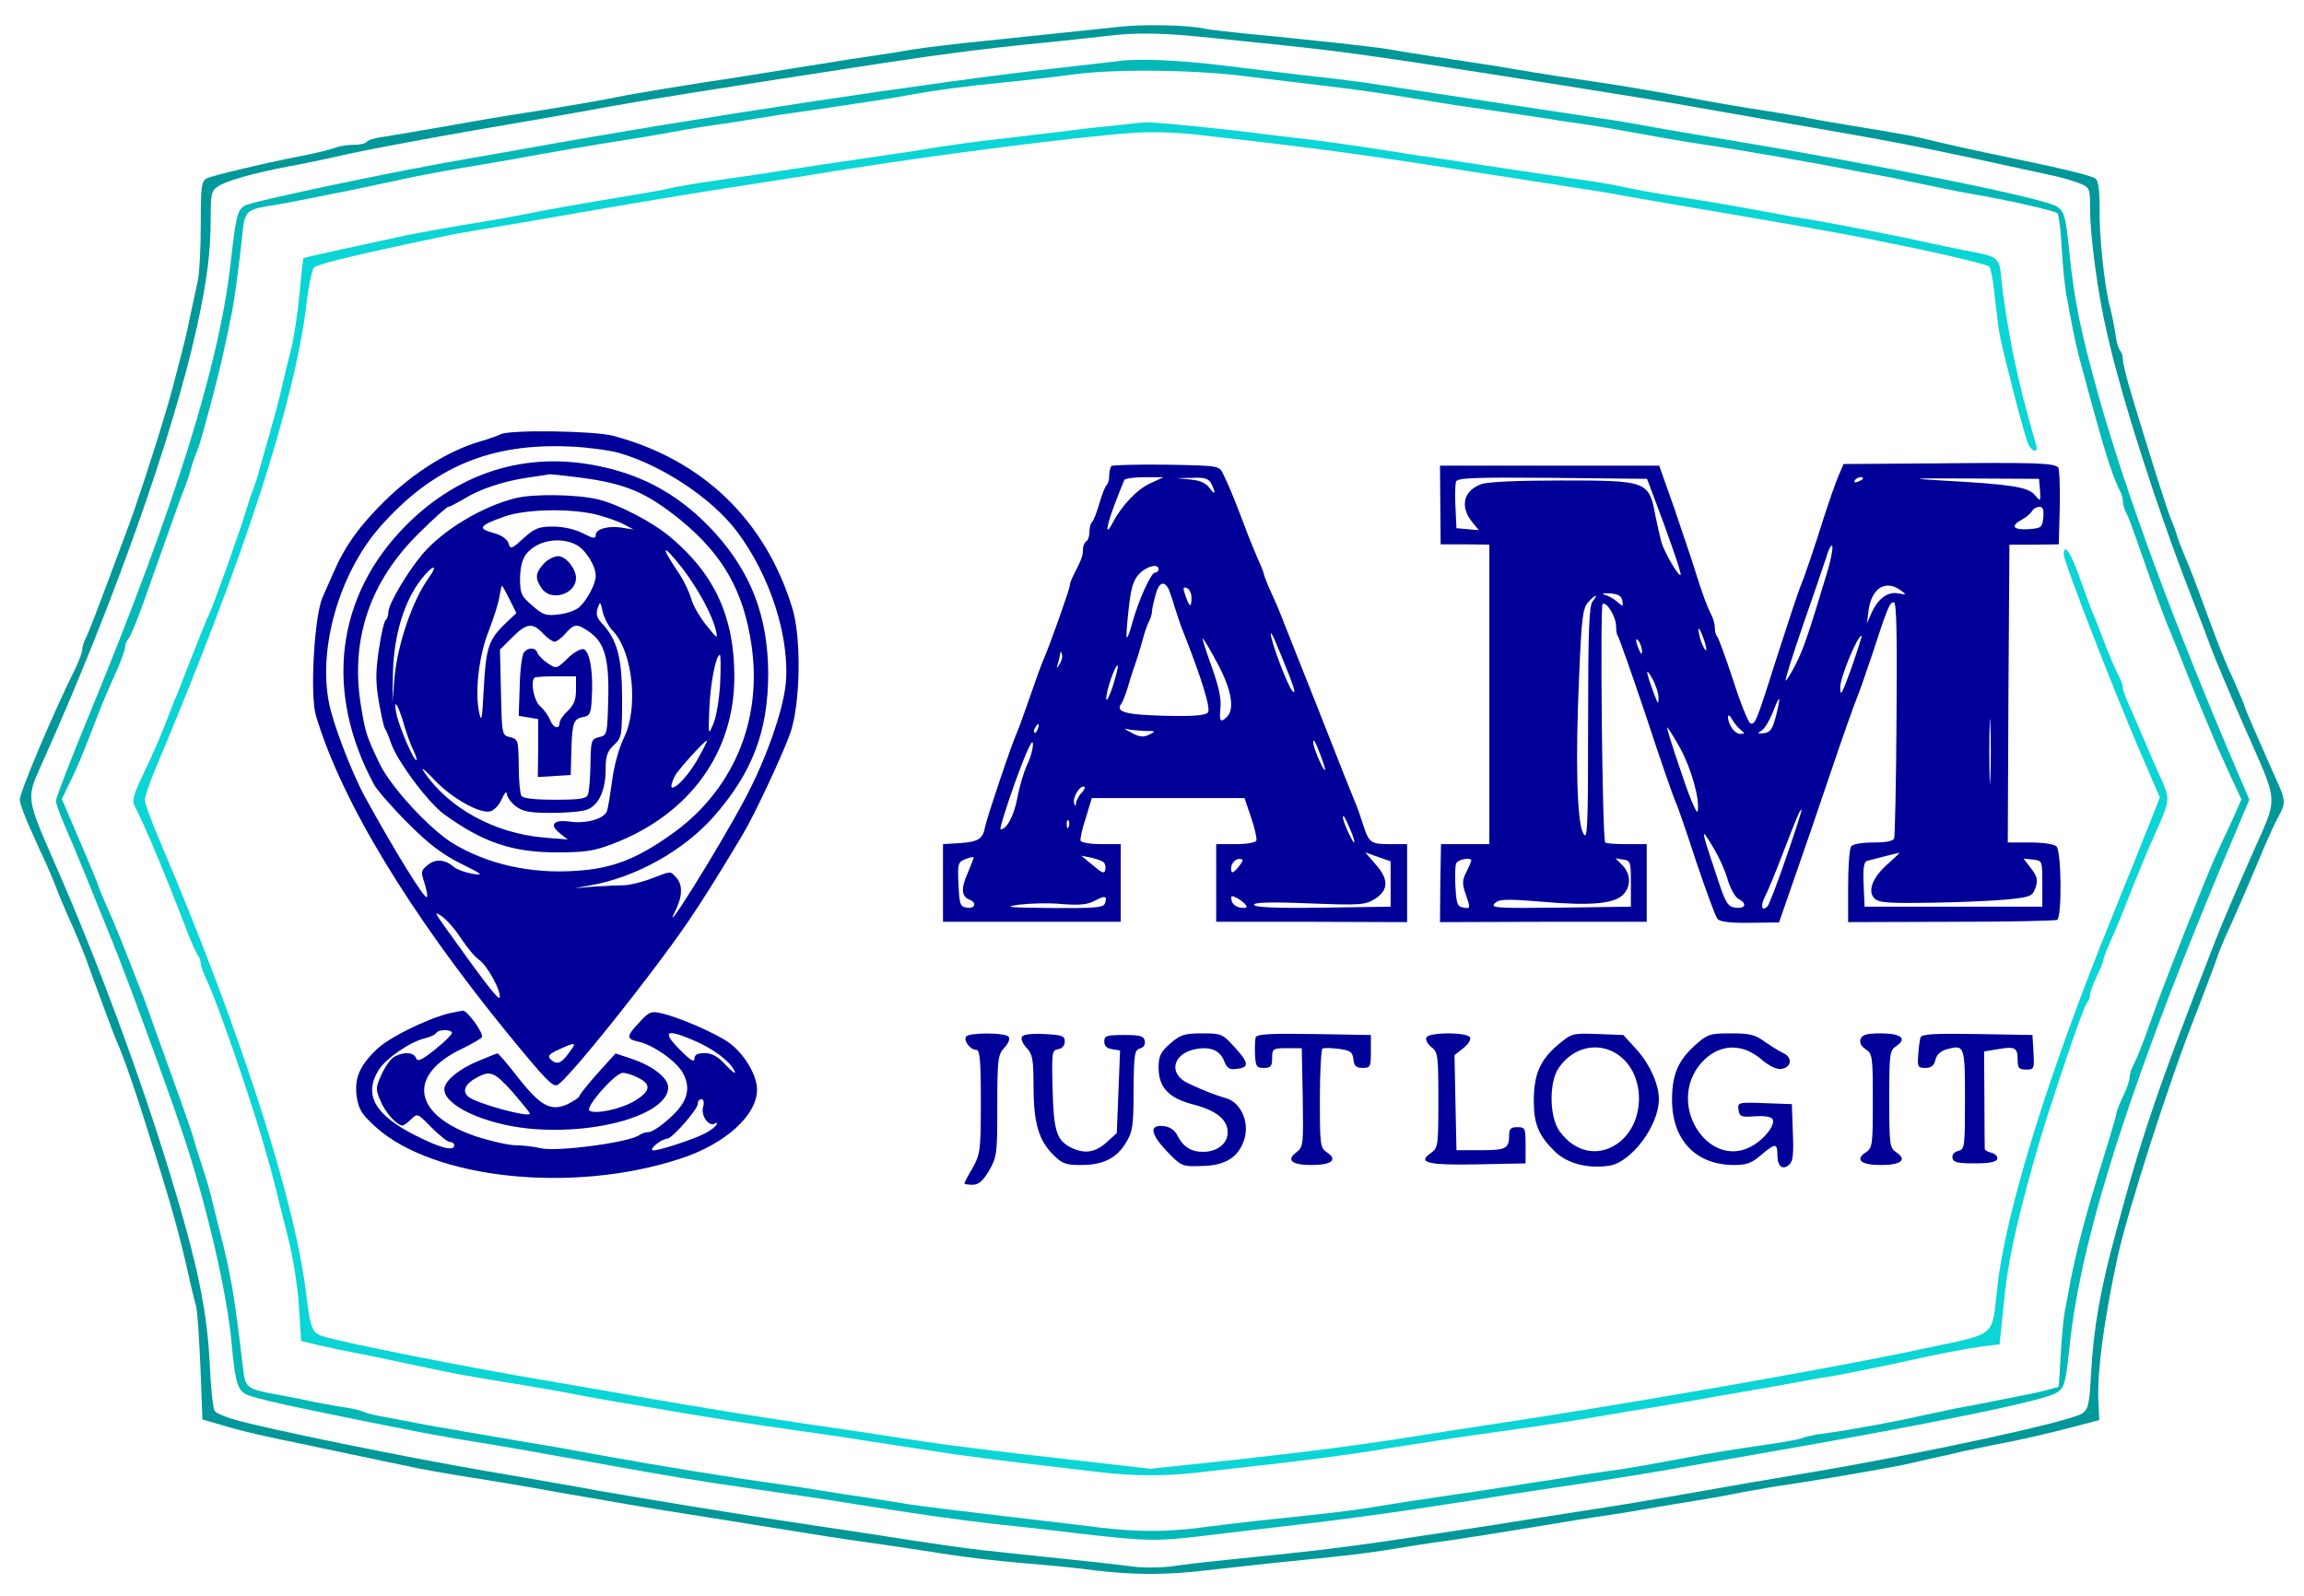 <svg xmlns="http://www.w3.org/2000/svg" version="1.0" width="700" height="485" preserveAspectRatio="xMidYMid meet" style=""><rect id="backgroundrect" width="100%" height="100%" x="0" y="0" fill="none" stroke="none"/>

<g class="currentLayer" style=""><title>Layer 1</title>
<path d="M340.5,8.1 c-10.2,1.1 -25,2.6 -42,4.4 c-8.2,0.8 -17.7,2 -21,2.5 c-3.3,0.6 -8.9,1.5 -12.5,2 c-3.6,0.5 -9.4,1.4 -13,2 c-3.6,0.6 -9.2,1.5 -12.5,2 c-3.3,0.5 -8.9,1.4 -12.5,2 c-3.6,0.6 -9.4,1.5 -13,2 c-11.3,1.8 -17.3,2.8 -23.5,3.9 c-7.4,1.5 -13.1,2.5 -26,4.6 c-13.5,2.1 -21,3.4 -27,4.5 c-9.1,1.6 -18,3.1 -21.8,3.7 c-2,0.3 -4,0.9 -4.3,1.4 c-0.3,0.5 -2,0.9 -3.9,0.9 c-1.9,0 -4.4,0.4 -5.7,0.9 c-1.3,0.5 -5,1.4 -8.3,2.1 c-12,2.3 -29,6.3 -30.7,7.2 c-1.6,0.8 -1.8,2.5 -1.8,13.9 c0,7.2 -0.4,14.9 -0.9,17.2 c-0.5,2.3 -1.5,6.9 -2.2,10.2 c-1.1,5.7 -2.1,9.5 -5.5,22.5 c-2,7.9 -10.1,33.2 -13.4,42 c-9.4,25.3 -12.2,32.7 -13.1,34.2 c-0.5,1 -0.9,2.4 -0.9,3.2 c0,0.8 -0.9,3.1 -1.9,5.3 c-6.7,13.4 -17.1,38 -17.1,40.3 c0,0.9 1.4,4.8 3.1,8.6 c1.7,3.8 3.9,8.7 5,11 c1,2.2 2.7,6.3 3.7,9 c1.1,2.7 3.1,7.4 4.5,10.4 c1.3,3 3,7.1 3.7,9 c0.7,1.9 1.6,4.4 2,5.5 c0.4,1.1 2,5.4 3.5,9.5 c1.5,4.1 3.3,8.9 4,10.5 c2.1,4.7 5.9,15.6 10.8,31.5 c6.3,20 8.5,28.1 11.6,42.2 c0.6,2.4 1.3,5.4 1.7,6.8 c0.4,1.4 0.9,9.7 1.3,18.4 l0.6,15.9 l6.5,1.9 c6,1.8 13.1,3.4 25.5,5.9 c2.8,0.6 6.8,1.5 9,1.9 c2.2,0.5 6.5,1.4 9.5,2 c3,0.7 7.5,1.6 10,2.1 c5.7,1.3 13.8,2.7 21.5,3.9 c3.3,0.5 15.5,2.5 27,4.6 c21.5,3.7 27.5,4.8 38,6.4 c3.3,0.5 8.9,1.4 12.5,2 c3.6,0.6 9.2,1.5 12.5,2 c3.3,0.5 8.9,1.4 12.5,2 c6.7,1.1 13.5,2.1 25.5,3.8 c3.9,0.6 11.5,1.7 17.1,2.6 c5.5,0.9 15.7,2 22.5,2.6 c6.8,0.5 16.7,1.5 21.9,2.2 c11.7,1.4 21.6,1.4 34,-0.1 c5.2,-0.6 13.8,-1.5 19,-2.1 c22.4,-2.2 28.8,-3 34.5,-3.9 c7.5,-1.2 12.1,-2 21,-3.2 c7.2,-1.1 14.1,-2.2 24.5,-3.9 c8.4,-1.4 16.3,-2.7 24.5,-3.9 c3.9,-0.6 9.3,-1.5 12,-2 c2.8,-0.5 8.2,-1.4 12,-2 c3.9,-0.6 10.6,-1.8 15,-2.7 c4.4,-0.8 11.2,-2 15,-2.5 c3.9,-0.6 9.5,-1.5 12.5,-2 c3,-0.5 8,-1.4 11,-1.9 c3,-0.5 7.6,-1.4 10.3,-1.9 c2.6,-0.6 6.7,-1.5 9.2,-2.1 c2.5,-0.5 6.4,-1.4 8.8,-2 c2.3,-0.5 6.7,-1.4 9.7,-2 c7.6,-1.4 16.2,-3.4 24.6,-5.6 l7.2,-1.9 l-0.3,-6.5 c-0.3,-8.6 1.8,-24.3 5.9,-43.2 c3.1,-14 15.7,-53.4 23.6,-73.3 c1.7,-4.4 4.3,-11.2 5.7,-15 c1.3,-3.9 3.3,-8.8 4.4,-11 c1.9,-4.1 7,-15.9 11,-25.5 c1.3,-3 3.1,-7 4.1,-8.8 c2.4,-4.3 2.3,-5 -1.1,-12.4 c-4.5,-10.1 -9.1,-20.6 -9.1,-21.1 c0,-0.3 -1.5,-3.8 -3.3,-7.9 c-1.9,-4 -3.9,-8.9 -4.6,-10.8 c-0.7,-1.9 -1.7,-4.4 -2.1,-5.5 c-0.4,-1.1 -2,-5.4 -3.5,-9.5 c-1.5,-4.1 -3.5,-9.3 -4.5,-11.5 c-0.9,-2.2 -2.1,-5.1 -2.5,-6.5 c-0.4,-1.4 -1.3,-3.9 -2,-5.5 c-1.2,-2.9 -6.6,-20 -11.9,-37.6 c-1.4,-4.7 -2.6,-9.4 -2.6,-10.5 c0,-1.1 -0.4,-2.4 -0.9,-2.9 c-0.5,-0.6 -1.1,-2.8 -1.4,-5 c-0.3,-2.2 -1,-5.8 -1.6,-8 c-1.7,-6.2 -3.4,-22.2 -3.2,-30.6 c0,-5.1 -0.4,-8 -1.2,-8.6 c-1.2,-0.9 -8.4,-2.7 -23.7,-5.9 c-12.2,-2.5 -21.6,-4.6 -29,-6.4 c-2.5,-0.6 -7.4,-1.5 -11,-2.1 c-3.6,-0.6 -8.7,-1.4 -11.5,-1.9 c-2.7,-0.4 -7.7,-1.3 -11,-1.9 c-3.3,-0.7 -10,-1.8 -15,-2.6 c-4.9,-0.7 -14.2,-2.3 -20.5,-3.5 c-13.6,-2.5 -21.1,-3.8 -30,-5.1 c-8.2,-1.2 -16.7,-2.5 -25,-3.9 c-6.3,-1.1 -11.1,-1.8 -25.5,-4 c-3.8,-0.6 -9.7,-1.5 -13,-2.1 c-5.6,-0.9 -22.5,-2.7 -44,-4.8 c-4.9,-0.5 -10.1,-1.1 -11.5,-1.4 c-4.8,-1.1 -18.5,-1.4 -25.5,-0.6 zm27.5,3.4 c33.4,3.4 37.9,3.9 61.5,7.4 c21.2,3.2 70.1,10.9 82.5,13.1 c6.3,1.1 19.2,3.4 28.5,5 c38.7,6.7 40.8,7.1 82.5,16.2 c3,0.6 7,1.8 8.8,2.5 c3.1,1.3 3.2,1.5 3.2,7.6 c0,8.2 2.3,25.8 5.1,37.7 c4.3,19.4 15.4,53.9 25.4,79.5 c2.6,6.6 5.5,14.2 6.5,17 c1,2.7 5.3,12.9 9.5,22.5 c11.2,25.6 10.9,20.9 2.3,40.6 c-4.1,9.3 -8.9,20.5 -10.6,24.9 c-17.1,43.8 -22.4,59.2 -30.1,88 c-5,18.3 -7,29.7 -7.8,43.8 c-0.5,9.6 -0.9,11 -2.7,12.2 c-4.2,2.6 -48.6,12.2 -83.1,18 c-11.5,1.9 -25.9,4.4 -32,5.5 c-16.3,2.9 -26.8,4.6 -38.5,6.4 c-5.8,0.9 -17.5,2.7 -26,4.1 c-8.5,1.3 -23.1,3.5 -32.5,4.9 c-16.2,2.3 -22.4,3 -48,5.6 c-6,0.6 -13.7,1.5 -17,2 c-3.3,0.4 -8.5,0.4 -11.5,0 c-5.1,-0.7 -10.7,-1.3 -37.5,-4.1 c-12,-1.2 -19.1,-2.2 -42.7,-5.9 c-3.5,-0.5 -13.9,-2.1 -23.3,-3.5 c-20.5,-3.1 -42.9,-6.8 -58.5,-9.5 c-6.3,-1.2 -22,-3.9 -34.8,-6.1 c-24,-4.1 -66.5,-12.8 -75.8,-15.5 c-2.9,-0.8 -5.7,-2 -6.2,-2.7 c-0.5,-0.7 -1.2,-7.3 -1.5,-14.7 c-0.8,-15.9 -3.8,-30.4 -12.1,-57.5 c-9.1,-29.8 -22,-64.7 -35.1,-94.5 c-8.4,-19.2 -8.5,-19.5 -4.2,-29 c21.5,-47.7 40.2,-100.2 47.6,-134 c2.9,-13.4 4.1,-22.2 4.1,-32.2 c0,-8 0.2,-8.9 2.3,-10.2 c2.8,-1.8 10.8,-4 21.2,-6 c4.5,-0.8 13,-2.6 19.1,-4 c6.1,-1.3 23.1,-4.5 38,-7.1 c14.8,-2.5 33,-5.7 40.4,-7.1 c11.7,-2.1 30.2,-5.1 85,-13.5 c15.9,-2.4 31.2,-4.4 47,-5.9 c6.9,-0.7 15.2,-1.6 18.5,-2 c9.7,-1.2 17.1,-1.1 32.5,0.5 z" id="svg_2" fill="#009899" fill-opacity="1" class=""/>
<path d="M339.5,18.6 c-1.1,0.1 -8.5,1 -16.5,1.9 c-37,4 -114.1,15.7 -162.5,24.5 c-2.7,0.5 -10.2,1.8 -16.5,2.9 c-23.2,3.9 -67.6,13.3 -69.7,14.6 c-2.2,1.5 -2.6,2.9 -4.3,18 c-3.5,30.6 -17,73.6 -42,134.5 c-6.1,14.7 -11,27.4 -11,28.3 c0,0.9 1.2,4.2 2.6,7.4 c1.4,3.2 4.3,10.1 6.4,15.3 c2.1,5.2 5.7,14 7.9,19.5 c4,9.7 16.3,43.1 21.5,58.5 c7.3,21.6 13.7,49.3 15,64.5 c1,10.9 1.7,13.5 4,15 c1.1,0.8 10,3 19.6,4.9 c9.6,2 21.8,4.5 27.2,5.5 c5.3,1.1 15.4,3 22.5,4.1 c11.7,1.9 20.5,3.5 42.8,7.5 c14.9,2.7 24.9,4.4 43,7 c9.9,1.4 23.4,3.4 30,4.5 c18.1,2.9 32.1,4.9 42,6 c5,0.5 16.9,1.8 26.5,3 c21,2.4 23.4,2.4 39.2,0.5 c6.7,-0.8 16.6,-2 21.8,-2.6 c14.7,-1.6 31.5,-3.9 42,-5.5 c5.2,-0.8 12.3,-1.9 15.8,-2.4 c3.4,-0.6 9,-1.4 12.5,-2 c3.4,-0.5 13.9,-2.1 23.2,-3.5 c9.4,-1.4 21.7,-3.4 27.5,-4.5 c5.8,-1 16.1,-2.8 23,-4 c54.7,-9.5 88.7,-16.5 92,-18.9 c2.3,-1.6 2.6,-2.9 3.8,-14.2 c3.5,-34 19.8,-84.1 51.3,-158.1 l3.3,-7.8 l-3.3,-7.7 c-19.5,-45.5 -34.1,-85.1 -42.5,-115 c-5.4,-19.4 -7.3,-28.3 -8.9,-43.7 c-1.1,-10.8 -1.4,-12.1 -3.7,-13.8 c-3.4,-2.5 -53.9,-12.7 -103,-20.8 c-6.3,-1 -15.3,-2.6 -20,-3.4 c-4.7,-0.9 -11.6,-2.1 -15.5,-2.6 c-5.9,-0.9 -49.8,-7.5 -72.5,-11 c-3.6,-0.5 -11,-1.4 -16.5,-2 c-5.5,-0.6 -17.1,-2 -25.8,-3.1 c-14.1,-1.7 -26.4,-2.2 -32.2,-1.3 zm40,4.7 c6.6,0.8 16.3,2 21.5,2.6 c10.9,1.3 19.7,2.5 29,4.1 c3.6,0.6 9.2,1.5 12.5,2 c13.9,2 21.4,3.1 27.3,4 c3.4,0.6 9,1.4 12.5,1.9 c5.9,0.9 13.1,2.2 24.2,4.2 c2.8,0.5 7.7,1.3 11,1.8 c11.5,1.7 33.8,5.6 44,7.6 c1.7,0.4 5.3,1 8,1.5 c2.8,0.5 7,1.3 9.5,1.9 c10.1,2.1 15.8,3.3 20.5,4.1 c10.2,1.7 25,5.1 25.6,5.8 c0.4,0.4 1,5.2 1.3,10.7 c0.3,5.5 1,12.4 1.6,15.2 c0.5,2.9 1.4,7.4 1.9,10 c0.5,2.7 1.4,6.4 1.9,8.3 c0.5,1.9 1.9,7.1 3.1,11.5 c4.6,16.9 6.9,24.2 9.2,28.7 c0.5,1 0.9,2.5 0.9,3.3 c0,0.8 0.4,2.3 1,3.3 c0.5,0.9 2.3,5.7 4,10.7 c4.3,12.4 8,22.4 9.6,26 c0.7,1.6 2.7,6.6 4.4,11 c1.7,4.4 4.3,10.7 5.7,14 c1.4,3.3 3.2,7.6 4,9.5 c0.9,1.9 2.8,6.3 4.4,9.7 l2.9,6.2 l-2.8,6.3 c-1.6,3.5 -3.9,8.3 -5,10.8 c-3.3,7.3 -16.1,39.8 -19.3,49 c-3,8.5 -4.4,12 -6,15.2 c-0.5,1 -0.9,2.5 -0.9,3.3 c0,0.9 -0.9,3.5 -2,5.7 c-1.1,2.3 -2,4.6 -2,5.1 c0,0.6 -2,7.3 -4.4,15.1 c-4.6,14.5 -7.6,26 -9.5,35.6 c-0.5,3 -1.3,7.1 -1.7,9 c-0.4,1.9 -1,8 -1.3,13.4 l-0.6,10 l-3,0.8 c-1.6,0.5 -5.5,1.4 -8.5,1.9 c-3,0.6 -7.5,1.5 -10,2 c-2.5,0.5 -6.7,1.3 -9.5,1.8 c-2.7,0.6 -7,1.5 -9.5,2 c-8.1,1.9 -23.3,4.7 -31,5.7 c-2.5,0.3 -5.4,0.9 -6.5,1.4 c-1.1,0.4 -6,1.3 -11,2 c-10.5,1.5 -17.1,2.6 -24,3.9 c-11.8,2.2 -18.4,3.4 -24,4.1 c-3.3,0.5 -9.1,1.3 -13,2 c-3.8,0.6 -9.7,1.5 -13,2 c-3.3,0.5 -7.6,1.2 -9.5,1.5 c-1.9,0.3 -6.5,1 -10.2,1.5 c-14.7,2.2 -20.1,3 -26,4 c-5.9,1 -11.8,1.7 -34.8,4.1 c-5.2,0.6 -13.1,1.5 -17.5,2.1 c-10.2,1.3 -18.6,1.3 -30,0 c-4.9,-0.6 -12.8,-1.6 -17.5,-2.1 c-26.4,-3.1 -36.1,-4.3 -41.5,-5.1 c-3.3,-0.6 -8.9,-1.4 -12.5,-2 c-3.6,-0.5 -9.4,-1.4 -13,-2 c-3.6,-0.6 -9.4,-1.5 -13,-2 c-15.4,-2.1 -36.1,-5.5 -55,-8.9 c-6.3,-1.2 -15.8,-2.9 -21,-3.7 c-5.2,-0.9 -11.7,-2 -14.5,-2.5 c-2.7,-0.4 -7.7,-1.3 -11,-1.9 c-3.3,-0.5 -8,-1.4 -10.5,-1.9 c-2.5,-0.5 -6.3,-1.2 -8.5,-1.6 c-2.2,-0.4 -4.9,-1 -6,-1.5 c-1.1,-0.5 -3.8,-1.1 -6,-1.4 c-2.2,-0.3 -6.2,-1.1 -9,-1.6 c-2.7,-0.6 -7.2,-1.5 -10,-2 c-10.9,-2 -10.9,-2 -11.7,-8.6 c-2.4,-20.5 -3.6,-28.1 -6.8,-40.4 c-1.2,-4.7 -2.6,-10.3 -3.1,-12.5 c-0.6,-2.2 -1.7,-6 -2.6,-8.5 c-0.8,-2.5 -1.9,-5.9 -2.3,-7.5 c-0.5,-1.7 -2.6,-8 -4.8,-14 c-2.2,-6.1 -5.4,-15.1 -7.2,-20 c-1.7,-5 -3.5,-9.9 -4,-11 c-0.4,-1.1 -2.3,-5.8 -4.1,-10.5 c-1.8,-4.7 -4.5,-11.3 -6.1,-14.8 c-1.5,-3.4 -2.8,-6.5 -2.8,-6.7 c0,-0.3 -2.5,-6.4 -5.6,-13.6 l-5.6,-13.1 l2.2,-4.6 c2.8,-5.8 3.2,-6.7 7.1,-16.7 c3.1,-8.2 4.1,-10.4 7.8,-18.7 c1.1,-2.6 2.1,-5.4 2.1,-6.1 c0,-0.7 0.4,-1.7 0.8,-2.3 c1,-1 3.5,-7.4 8.2,-20.9 c5.2,-14.7 8.1,-22.9 9,-25 c0.5,-1.1 1.4,-3.8 2,-6 c0.6,-2.2 1.6,-4.9 2.1,-6 c0.9,-2 6.4,-22.5 8,-30.3 c0.5,-2.3 1.4,-6.3 1.9,-9 c1.1,-4.8 2.6,-16 3.7,-26.5 c0.6,-6.3 1.3,-7 7.8,-8.1 c2.2,-0.3 6,-1 8.5,-1.5 c2.5,-0.5 7.2,-1.4 10.5,-2.1 c6.3,-1.2 11.3,-2.3 19.3,-4 c7.4,-1.7 15.3,-3.1 30.2,-5.6 c1.9,-0.3 8.2,-1.4 14,-2.5 c5.8,-1 13.7,-2.4 17.5,-3 c12.7,-2 16.9,-2.7 23.5,-3.9 c3.6,-0.7 9.2,-1.6 12.5,-2.1 c3.3,-0.4 8.9,-1.3 12.5,-1.9 c3.6,-0.6 9.2,-1.5 12.5,-1.9 c16.9,-2.5 28.5,-4.2 33,-5.1 c8.6,-1.6 18.6,-2.9 30,-4 c6.1,-0.6 15.7,-1.7 21.5,-2.5 c13.1,-1.6 36.7,-1.3 52.5,0.8 z" id="svg_3" fill="#04b8b8" fill-opacity="1" class=""/>
<path d="M339,38.1 c-4.1,0.4 -11.5,1.2 -16.5,1.9 c-4.9,0.6 -12.6,1.5 -17,2 c-9.2,1 -19.1,2.4 -28.5,4 c-3.6,0.5 -9.4,1.4 -13,1.9 c-6.2,0.9 -21.6,3.2 -34.5,5.2 c-3.3,0.5 -9.1,1.3 -13,1.9 c-3.8,0.5 -9,1.4 -11.5,1.9 c-2.5,0.6 -7.4,1.5 -11,2.1 c-3.6,0.6 -9,1.5 -12,2 c-3,0.5 -8,1.4 -11,1.9 c-3,0.6 -6.8,1.2 -8.5,1.6 c-8.5,1.7 -13.9,2.6 -22.6,4 c-5.3,0.9 -12.5,2.2 -16,2.9 c-3.5,0.8 -12,2.6 -18.9,4.1 c-6.9,1.5 -12.6,2.8 -12.8,2.9 c-0.1,0.2 -0.7,5.1 -1.2,11 c-0.6,5.9 -1.7,13.5 -2.6,16.9 c-0.9,3.4 -2,8 -2.5,10.2 c-1,4.7 -2.5,10.1 -5.8,21.7 c-0.5,1.8 -1.3,4.4 -1.6,5.8 c-0.4,1.4 -1.1,3.4 -1.5,4.5 c-0.5,1.1 -1.3,3.6 -1.9,5.5 c-1.3,4.9 -9.8,28.8 -11.5,32.5 c-0.8,1.6 -3.1,7.3 -5.1,12.5 c-2,5.2 -4.1,10.4 -4.5,11.5 c-0.5,1.1 -1.9,4.5 -3,7.5 c-2.9,7.4 -4.2,10.3 -7.9,18.2 c-2.4,4.9 -3,7.1 -2.3,8.5 c3.1,5.9 9,20 15.3,36.3 c1.7,4.7 3.6,8.9 4.1,9.4 c0.4,0.6 0.8,1.6 0.8,2.3 c0,0.7 0.9,3.3 2.1,5.8 c3.1,6.5 13.3,36.2 17,49.2 c0.5,1.8 1.4,5 2,7 c0.6,2.1 1.4,5.4 1.9,7.3 c0.4,1.9 2,8 3.4,13.6 c1.5,5.8 3,14.8 3.4,21 l0.7,10.9 l5.5,1.3 c3,0.7 7.8,1.7 10.5,2.2 c2.8,0.5 10.4,2.1 17,3.5 c11.5,2.5 15.6,3.3 29,5.5 c6.5,1 15.1,2.5 23,4 c2.8,0.6 7.7,1.4 11,2 c3.3,0.5 8.7,1.5 12,2 c12.5,2.2 29.2,4.8 41.5,6.5 c5.8,0.8 13.2,1.9 16.5,2.4 c3.3,0.5 9.4,1.5 13.5,2.1 c16.3,2.5 18.8,2.9 26.5,3.9 c7.5,1 12.4,1.6 35.5,4.3 c12.3,1.5 22.2,1.4 34,-0.1 c5.2,-0.6 13.6,-1.6 18.5,-2.1 c10.6,-1.2 22.8,-2.8 30.5,-4 c3,-0.5 8.4,-1.4 12,-1.9 c3.6,-0.6 9.7,-1.5 13.5,-2.1 c3.9,-0.6 11.7,-1.7 17.5,-2.5 c12.1,-1.7 21.1,-3.1 29,-4.5 c3,-0.5 8.4,-1.4 12,-2 c3.6,-0.6 9.2,-1.5 12.5,-2.1 c3.3,-0.6 8.4,-1.5 11.3,-2 c2.8,-0.5 7.6,-1.3 10.5,-1.8 c2.8,-0.5 8.1,-1.4 11.7,-2.1 c3.6,-0.7 8.8,-1.6 11.5,-2 c2.8,-0.5 10.4,-2 17,-3.4 c16.7,-3.7 22.2,-4.7 28,-5.5 l5,-0.6 l1.2,-11.6 c1.2,-12.7 3.3,-22.8 9.3,-44.4 c3.7,-13.4 14.9,-46.7 16.1,-47.9 c0.5,-0.6 0.9,-1.6 0.9,-2.3 c0,-0.8 0.9,-3.3 2,-5.5 c1.1,-2.3 2,-4.5 2,-5 c0,-0.4 1,-3.1 2.3,-6 c1.3,-2.9 3.1,-7.1 3.9,-9.3 c5.1,-12.9 6.9,-17.3 10.6,-25.5 c3.4,-7.7 3.4,-8.5 0.9,-14.1 c-1.4,-3 -3.7,-8.3 -5.2,-11.9 c-1.5,-3.6 -3.6,-8.3 -4.6,-10.6 c-1,-2.2 -1.9,-4.6 -1.9,-5.2 c0,-0.7 -0.4,-2 -0.9,-3 c-1.3,-2.5 -3.7,-8 -5.6,-13.2 c-0.9,-2.5 -2.1,-5.4 -2.6,-6.5 c-0.5,-1.1 -2.2,-5.8 -3.9,-10.5 c-2.7,-7.9 -5,-11.3 -5,-7.5 c0,2.1 14.9,40.6 23.1,59.7 l6.1,14.1 l-2,5.1 c-1.1,2.8 -7.2,18.1 -13.6,33.9 c-18.5,45.8 -31.1,86.6 -33.7,109.2 c-1.9,16.3 0.4,14.4 -22,19.2 c-25.6,5.6 -92,17.2 -132.9,23.3 c-8,1.2 -17,2.6 -20,3.1 c-16.6,2.7 -34.2,5 -57,7.5 l-25.5,2.7 l-28,-3.2 c-15.4,-1.7 -33.8,-4 -41,-5.1 c-16.9,-2.6 -22.7,-3.5 -36,-5.4 c-14.2,-2.1 -33.1,-5.2 -47,-7.6 c-6,-1.1 -21.6,-3.8 -34.5,-6 c-21.3,-3.6 -57.1,-10.7 -64.4,-12.8 c-3.8,-1.1 -4.2,-1.9 -5.6,-13.2 c-3.5,-28.8 -20.3,-80.9 -44.6,-137.8 c-2.4,-5.7 -4.4,-11.1 -4.4,-12.1 c0,-1 1.4,-5.1 3.1,-9.2 c27,-64 42.3,-111.2 46,-141.4 c0.6,-5.5 1.7,-10.5 2.3,-11.2 c0.9,-1 13.1,-4 38.6,-9.3 c2.5,-0.6 8.6,-1.7 13.5,-2.5 c5,-0.8 20.7,-3.5 35,-6 c14.3,-2.5 33.4,-5.6 42.5,-7 c9.1,-1.4 21.9,-3.4 28.5,-4.5 c30.3,-4.9 73.5,-10.4 90.5,-11.6 c4.7,-0.4 13,-0.2 18.5,0.4 c33.8,3.8 47.1,5.5 77.3,10.2 c3.4,0.6 9.1,1.4 12.7,2 c3.6,0.5 9.3,1.4 12.8,2 c3.4,0.5 9.6,1.4 13.7,2.1 c4.1,0.6 10.9,1.7 15,2.5 c4.1,0.7 17,3 28.5,4.9 c35.1,6 41.3,7.2 61.5,11.4 c10.7,2.3 19.9,4.6 20.4,5.1 c0.4,0.4 1.2,4.4 1.6,8.7 c0.5,4.3 1.1,9.6 1.5,11.8 c0.9,5 7.2,29.5 8.5,32.9 c1.1,2.9 3.4,3.6 2.6,0.8 c-3.5,-12.2 -4.8,-17.5 -7,-27.7 c-1.3,-6.6 -2.8,-15.8 -3.3,-20.4 c-0.9,-9.5 -0.3,-8.9 -11.8,-11.1 c-2.7,-0.6 -7,-1.4 -9.5,-2 c-8.9,-2 -26.8,-5.5 -36.5,-7.2 c-3.3,-0.5 -8,-1.3 -10.5,-1.8 c-16.1,-3 -21.7,-3.9 -34.5,-5.9 c-3.8,-0.6 -9,-1.6 -11.5,-2.1 c-2.5,-0.6 -7.4,-1.5 -11,-2 c-3.6,-0.5 -9.4,-1.4 -13,-1.9 c-12.8,-1.9 -28.6,-4.3 -34.5,-5.2 c-3.3,-0.4 -8.9,-1.3 -12.5,-1.9 c-13,-2 -20.7,-3.1 -28.5,-4 c-4.4,-0.5 -11.8,-1.4 -16.5,-2 c-13.9,-1.6 -27.4,-2.9 -29.5,-2.8 c-1.1,0 -5.4,0.4 -9.5,0.9 z" id="svg_4" fill="#0bd5d5" fill-opacity="1" class=""/>
<path d="M152,132 c-0.8,0.4 -3.5,1.4 -6,2.1 c-9.7,2.8 -20.2,9.4 -29.1,18.1 c-7.6,7.5 -12.1,13.7 -15.5,21.6 c-1.4,3.1 -2.9,6.6 -3.4,7.7 c-2.5,5.7 -3.9,29.6 -2,36 c7.7,25.8 28.4,60 58.7,97.1 c11,13.4 13.2,15.7 14.6,15.1 c2.8,-1.1 28.1,-32.6 39.8,-49.7 c3.7,-5.4 9.7,-14.9 16.6,-26.5 c3.6,-6 12.4,-24.9 14.5,-31 c3,-9.1 3.3,-28.7 0.5,-37.8 c-8.2,-26.7 -27.3,-45.1 -54.5,-52.3 c-5.8,-1.5 -31.6,-1.9 -34.2,-0.4 zm36,5.6 c13.2,3.8 28.3,13.8 35.9,23.9 c10.2,13.5 16.2,32.5 14.8,46.5 c-0.9,8.4 -6.2,23.3 -12.5,35 c-7.9,14.9 -26.5,44.6 -20.8,33.3 c2,-4.1 2,-7.7 0,-9.7 c-1.9,-2 -1.3,-2 -7.6,0.4 c-2.9,1.1 -6.7,2 -8.3,2 c-1.7,0 -5.7,0.2 -9,0.4 l-6,0.5 l5,-0.9 c13.6,-2.4 28.1,-10.5 37.2,-20.7 c11.9,-13.5 16.7,-26.1 16.7,-43.8 c-0.1,-17 -5.1,-30.3 -16.1,-42.5 c-10,-11 -21.2,-17.5 -35.5,-20.4 c-21.8,-4.5 -42.2,1.8 -58.3,17.9 c-21.5,21.5 -25.1,50.7 -9.8,79 c0.9,1.6 5.5,6.9 10.2,11.6 c6.5,6.5 10.5,9.5 16.1,12.3 c6.7,3.3 7.1,3.7 3.5,3.1 c-2.2,-0.4 -4.7,-1.3 -5.5,-2 c-2.8,-2.4 -5.6,-2.6 -8,-0.7 c-2.1,1.7 -2.2,2.1 -1,5.6 c0.6,2 1,3.9 0.7,4.2 c-0.7,0.7 -9.8,-14 -18.9,-30.6 c-4,-7.4 -9.8,-22.5 -10.9,-28.7 c-3.2,-16.8 3.3,-39 15.3,-52.9 c16.1,-18.4 33.7,-25.9 58.3,-24.7 c5,0.2 11.5,1.1 14.5,1.9 zm-11.9,7.5 c14,1.8 20.3,4.5 30.9,13.1 c12.7,10.5 18.9,21.4 21.3,37.7 c3.5,23.3 -5.8,44.9 -25,58.1 c-10.3,7.2 -17.5,9.9 -28.1,10.6 c-13.9,1 -27.2,-2 -37.7,-8.4 c-7.1,-4.4 -18.8,-17.1 -22.2,-24.2 c-4.1,-8.7 -4.3,-9.2 -5.8,-18.6 c-2.9,-19.5 3,-36.8 17.7,-51.3 c4.5,-4.5 8.6,-8.1 9,-8.1 c0.5,0 2.5,-1.1 4.6,-2.3 c4.7,-3 12.1,-5.5 19.7,-6.6 c3.3,-0.5 6.3,-0.9 6.6,-1 c0.3,0 4.4,0.4 9,1 zm-36,140.1 c1.8,2.7 4.2,5.6 5.5,6.5 c2.4,1.6 6.8,9.6 6.2,11.4 c-0.3,0.9 -4.1,-3.9 -16.3,-21 c-3.5,-4.9 -3.7,-5.3 -1.3,-3.7 c1.5,1 4.1,4 5.9,6.8 zm32.7,34.8 c-2.3,3.2 -3.7,3.7 -5.6,1.8 c-0.9,-0.9 -0.3,-1.6 2.6,-2.9 c5.2,-2.4 5.6,-2.3 3,1.1 z" id="svg_5" fill="#000099" fill-opacity="1" class=""/>
<path d="M156.5,151.4 c-10,2.5 -21.8,9.6 -28,16.8 c-4.6,5.4 -10.5,15.3 -10.5,17.8 c0,1 -0.4,2.1 -0.8,2.4 c-0.5,0.3 -1.4,4.3 -2.1,9 c-1,6.9 -1,9.9 0,15.8 c0.7,4 1.5,7.7 1.9,8.3 c0.4,0.5 1.2,2.5 1.8,4.3 c1.9,5.5 11.2,18 16.1,21.6 c11.7,8.5 20.7,11.6 34.1,11.6 c8.8,0 11.5,-0.4 17.2,-2.6 c23.3,-8.9 37,-27.8 36.9,-50.9 c0,-18 -6,-31 -19.3,-42.2 c-5.4,-4.6 -15.9,-10.1 -22.3,-11.6 c-6.4,-1.5 -19.6,-1.7 -25,-0.3 zm24.5,4.9 c3,0.8 6.9,2.1 8.5,3 l3,1.6 l-3.2,-0.5 c-4.2,-0.8 -8.3,0.3 -8.3,2.1 c0,1.3 -0.7,1.2 -4,-0.5 c-2.4,-1.2 -5.9,-2 -9,-2 c-4.3,0 -5.5,0.5 -8.9,3.5 c-3.7,3.4 -4,3.5 -4.6,1.6 c-0.4,-1.3 -2.1,-2.5 -4.7,-3.2 c-4.8,-1.3 -4.2,-2.2 3.3,-4.9 c6.5,-2.3 19.6,-2.6 27.9,-0.7 zm-6,9.2 c2.9,1.5 6,6.4 6,9.5 c0,2.4 -2.6,7.3 -5,9.5 c-1,0.9 -3.9,2 -6.3,2.2 c-3.9,0.5 -4.8,0.1 -8,-2.7 c-3.4,-2.9 -3.7,-3.7 -3.7,-8.4 c0.1,-3.5 0.7,-5.8 2,-7.4 c3.3,-4 10.1,-5.2 15,-2.7 zm32.5,7.4 c4.8,6.4 8.8,13.8 10,18.6 c0.6,2.8 0.5,2.7 -2.9,-1.5 c-2,-2.5 -4.1,-6.1 -4.6,-8.1 c-0.6,-2 -2.1,-5.2 -3.4,-7.2 c-6.2,-9.1 -5.7,-10.2 0.9,-1.8 zm-77.4,2.9 c-4.8,6.8 -9.2,19.7 -10.2,29.7 l-0.7,8 l0.2,-9.5 c0.3,-11.2 3.5,-21.5 8.6,-28 c3.6,-4.6 5.4,-4.7 2.1,-0.2 zm24.7,6.3 l2.1,4.2 l-2.8,2.6 c-5.6,5.3 -6.4,7.5 -7.1,19.9 c-0.5,9.7 -0.7,11 -1.4,7.8 c-1.4,-6.2 -0.1,-17.6 2.9,-24.9 c1.4,-3.7 2.9,-8.2 3.2,-10.2 c0.3,-1.9 0.7,-3.5 0.8,-3.5 c0.2,0 1.2,1.9 2.3,4.1 zm31.5,9.7 c6,6.5 7.7,23.4 3.3,32.3 c-1.4,2.8 -3,8.3 -3.6,12.9 c-0.6,4.5 -1.3,8.7 -1.6,9.5 c-0.9,2.3 -6.2,3.8 -10.9,3.2 c-5.3,-0.8 -6.8,0.8 -3.4,3.5 l2.4,1.9 l-7.3,-0.6 c-15,-1.3 -29,-9 -36.4,-20 c-1.1,-1.7 0.2,-0.7 2.9,2.2 c5.4,5.8 14.3,10.8 17.4,9.8 c1.2,-0.4 2.7,-2.1 3.4,-3.8 c0.8,-1.8 1.4,-2.4 1.5,-1.5 c0,0.9 1.2,2.6 2.6,3.7 c2.2,1.7 4.1,2.1 11,2.1 c4.5,0 9.4,-0.4 10.8,-1 c3.5,-1.3 5.6,-5.9 5.6,-12.1 c0,-4.2 0.5,-5.6 2.5,-7.5 c2.4,-2.2 2.5,-2.8 2.5,-14.1 c0,-12.5 -1.5,-18 -6.2,-23 c-1.5,-1.6 -1.8,-2.7 -1.2,-4.5 c0.7,-2.2 0.8,-2.1 1.5,1 c0.4,1.9 1.8,4.6 3.2,6 zm-21.3,0.7 c1.3,1.4 2.9,2.5 3.5,2.5 c0.6,0 2.1,-1.1 3.3,-2.5 c2.6,-2.9 3.4,-3.1 6.8,-0.8 c5,3.2 6.5,8.2 6.2,20.5 c-0.3,11 -0.3,11.2 -2.8,11.8 c-2.4,0.6 -2.5,1 -2.6,8.3 c-0.1,4.2 -0.4,8.4 -0.8,9.2 c-0.4,1.2 -2.5,1.5 -10,1.5 c-6.3,0 -9.7,-0.4 -10.2,-1.2 c-0.4,-0.6 -0.8,-4.8 -0.8,-9.2 c-0.1,-7.7 -0.2,-8 -2.6,-8.6 c-2.5,-0.6 -2.5,-0.6 -2.8,-13.6 l-0.3,-13 l3.7,-3.7 c4.4,-4.4 6.2,-4.6 9.4,-1.2 zm53.8,15.2 c-0.3,4.9 -1.2,10.4 -2.1,12.3 c-1.5,3.5 -1.5,3.5 -1.2,-4.5 c0.3,-7.8 2,-16.5 3.2,-16.5 c0.3,0 0.3,3.9 0.1,8.7 zm-96.2,12 c0.9,3.2 2.3,7 3.1,8.5 c0.7,1.6 1.1,2.8 0.8,2.8 c-0.9,0 -5.1,-9.9 -6,-13.8 c-1.1,-5.4 0.3,-3.6 2.1,2.5 zm89.8,10.2 c-4.3,8 -11.1,13.3 -7.3,5.8 c1,-1.9 8.9,-10.6 9.7,-10.7 c0.2,0 -0.9,2.2 -2.4,4.9 z" id="svg_6" fill="#000099" fill-opacity="1" class=""/>
<path d="M165.2,171.3 c-2.6,2.8 -2.7,4.5 -0.6,7.5 c2.8,4.1 10.4,1.8 10.4,-3.2 c0,-2.8 -3.1,-6.6 -5.4,-6.6 c-1.3,0 -3.2,1 -4.4,2.3 z" id="svg_7" fill="#000099" fill-opacity="1" class=""/>
<path d="M159.2,198.2 c-0.6,0.7 -1.2,5.3 -1.3,10.3 l-0.3,9 l2.9,0.5 l3,0.5 l0,8.8 l-0.1,8.8 l5,-0.3 l5,-0.3 l0.2,-7.9 c0.3,-8.2 0.6,-9.2 3.9,-9.8 c1.7,-0.3 2.1,-1.2 2.3,-5.8 c0.5,-7.5 -0.6,-14 -2.4,-14.7 c-0.9,-0.3 -2.9,0.8 -4.9,2.7 c-3.3,3.2 -3.4,3.3 -6,1.6 c-1.4,-0.9 -2.9,-2.4 -3.2,-3.2 c-0.6,-1.7 -2.7,-1.8 -4.1,-0.2 zm15.8,11.4 c0,3 -0.6,4.6 -2.5,6.4 c-1.4,1.3 -2.5,2.9 -2.5,3.7 c0,2.1 -2,1.5 -2.9,-1 c-0.5,-1.2 -1.8,-3.1 -3,-4.1 c-1.9,-1.7 -3,-7.4 -1.7,-8.7 c0.2,-0.2 3.2,-0.4 6.5,-0.4 l6.1,0 l0,4.1 z" id="svg_8" fill="#000099" fill-opacity="1" class=""/>
<path d="M588.8,140.8 l-28.7,0.2 l-1.4,3.3 c-0.8,1.7 -2.8,7.5 -4.5,12.7 c-3.1,9.9 -5.9,18.1 -7.3,21.5 c-0.5,1.1 -3.4,9.9 -6.5,19.5 c-6.8,21.4 -7.1,22.3 -8.6,21.8 c-0.6,-0.2 -3,-6.1 -5.2,-13 c-2.3,-7 -4.5,-13 -4.9,-13.4 c-0.4,-0.4 -0.7,-1.6 -0.7,-2.6 c0,-1 -0.4,-2.6 -0.9,-3.6 c-1.5,-3 -2.8,-6.5 -4.9,-13.2 c-1.1,-3.6 -4.1,-12.4 -6.5,-19.5 l-4.6,-13 l-33.3,0 l-33.3,0 l0.1,11.9 l0.1,12 l7.4,0 l7.4,0.1 l0,45.5 l0,45.5 l-7.4,0 l-7.3,0 l-0.2,11.8 l-0.1,11.9 l31.4,-0.1 l31.4,0 l0,-11.8 l0,-11.8 l-6.1,0 c-3.3,0 -6.3,-0.2 -6.5,-0.5 c-0.9,-0.9 -1.6,-71.9 -0.8,-72.5 c1.3,-0.7 4.1,4 4.1,6.8 c0,1.3 0.2,2.6 0.5,2.9 c0.3,0.3 4.2,11.3 8.6,24.4 c4.3,13.2 8.4,24.8 8.9,25.9 c0.6,1.1 3.4,9.3 6.3,18.2 c3,8.9 5.9,16.8 6.5,17.5 c0.7,0.9 3.8,1.3 9.9,1.2 l8.8,-0.1 l4.3,-12.4 c2.4,-6.8 7.5,-21.6 11.3,-32.9 c3.8,-11.3 7.4,-21.4 7.9,-22.5 c0.5,-1.1 2.6,-7 4.6,-13 c4.9,-15 5.5,-16.5 6.8,-16.5 c0.8,0 1,9.6 0.8,35.2 c-0.1,19.4 -0.5,35.9 -0.7,36.5 c-0.3,0.9 -2.5,1.3 -6.3,1.3 c-3.6,0 -6.3,0.5 -6.8,1.2 c-0.5,0.7 -0.9,6.2 -0.9,12.1 l0,10.9 l31.3,-0.1 c17.2,0 31.7,-0.3 32.2,-0.6 c1.5,-0.9 1.3,-20.8 -0.2,-22.3 c-0.7,-0.7 -4,-1.2 -8,-1.2 l-6.8,0 l0.2,-45.3 l0.3,-45.2 l7.5,0 l7.5,-0.1 l0.3,-11.4 c0.1,-6.2 -0.1,-11.7 -0.5,-12 c-1.4,-1.3 -7.4,-1.5 -36.5,-1.2 zm-86.7,9.2 c5,13.2 8.9,24.4 8.5,24.7 c-0.6,0.6 -5,-6.9 -5.9,-10.2 c-0.4,-1.7 -1.2,-5 -1.7,-7.5 c-2,-10.9 -2.4,-11 -28.8,-11 c-12.7,0 -22.1,0.4 -24.1,1.1 c-5.4,1.9 -6.6,6.7 -3,11.3 l2.2,2.7 l-3.4,-0.3 l-3.4,-0.3 l-0.3,-6.4 c-0.2,-3.5 -0.1,-7 0.2,-7.8 c0.5,-1.1 5.7,-1.3 29.3,-1.1 l28.7,0.3 l1.7,4.5 zm63.9,-4.6 c0,0.2 -0.7,0.7 -1.6,1 c-0.8,0.3 -1.2,0.2 -0.9,-0.4 c0.6,-1 2.5,-1.4 2.5,-0.6 zm53.8,3.6 c0.2,3.5 0.2,3.5 -1.6,1.4 c-2,-2.4 -7.1,-3.2 -26.7,-4.3 c-12.3,-0.7 -11.8,-0.8 7.5,-0.7 l20.5,0.1 l0.3,3.5 zm1,8.2 c-0.3,3.1 -0.6,3.3 -4.5,3.6 c-4.7,0.3 -5.6,-1 -2,-2.9 c1.2,-0.7 2.6,-1.8 3,-2.5 c0.4,-0.8 1.5,-1.4 2.3,-1.4 c1.1,0 1.4,0.9 1.2,3.2 zm-65.7,16.8 c-5.6,18.6 -7.2,23.3 -9.6,28 c-1.5,2.9 -2.8,5 -3,4.8 c-0.2,-0.2 2.1,-7.6 5.1,-16.3 c3.1,-8.8 6.3,-18.3 7.2,-21 c0.8,-2.8 1.7,-4.3 1.9,-3.5 c0.2,0.8 -0.5,4.4 -1.6,8 zm22.4,5.4 c1.8,1.3 1.8,1.4 -0.8,0.9 c-3.2,-0.6 -6.2,1.6 -8.2,6.2 l-1.3,3 l0.5,-4 c0.9,-6.8 5.2,-9.5 9.8,-6.1 zm-84.6,3.1 c0.3,1.9 0.2,1.9 -1.5,0.4 c-1.1,-1 -2.8,-1.9 -3.9,-2.2 c-1.1,-0.3 -0.4,-0.5 1.5,-0.4 c2.6,0.2 3.6,0.7 3.9,2.2 zm-9,0.2 c-1.1,1.3 -1.4,8.5 -1.4,37.4 c0,32.1 -0.2,35.5 -1.5,33.1 c-1.9,-3.5 -2.4,-22.3 -1.2,-48.4 c0.7,-17 1.1,-20 2.7,-21.8 c2.2,-2.4 3.3,-2.7 1.4,-0.3 zm34,12.3 c0.6,1.9 0.7,3 0.2,2.5 c-0.5,-0.6 -1.3,-2.4 -1.7,-4 c-0.9,-3.9 0,-3 1.5,1.5 zm44.6,8 c-2.9,8 -3.4,8.9 -3.4,5.9 c-0.1,-3 5.6,-16.6 6.5,-15.6 c0.1,0.1 -1.3,4.5 -3.1,9.7 zm-63.6,-5 c0,1 -0.3,0.8 -0.9,-0.5 c-1.2,-2.7 -1.2,-4.3 0,-2.5 c0.5,0.8 0.9,2.2 0.9,3 zm5,14 c0,2.2 -0.2,2 -1.3,-1 c-2.6,-6.9 -2.8,-8.7 -0.7,-5 c1.1,1.9 2,4.6 2,6 zm35.7,5.5 c-1.1,4.1 -1.7,5 -3.7,5.3 c-2,0.2 -2.1,0.1 -0.7,-0.8 c0.9,-0.5 2.4,-3 3.4,-5.5 c2.2,-5.8 2.6,-5.4 1,1 zm65.1,18.7 c-0.1,4.6 -0.3,1.1 -0.3,-7.7 c0,-8.8 0.2,-12.5 0.3,-8.3 c0.2,4.2 0.2,11.4 0,16 zm-75.9,-14.5 c1.4,1.2 1.4,1.3 -0.1,1.3 c-1.7,0 -3.7,-2.9 -3.7,-5.2 c0,-0.7 0.6,-0.4 1.2,0.7 c0.6,1.1 1.8,2.6 2.6,3.2 zm-18.4,5.5 c3.5,6.4 6.1,15.8 5.4,19.3 c-0.2,1.2 -2.4,-3.9 -5,-11.8 c-2.6,-7.5 -4.5,-13.7 -4.3,-13.7 c0.2,0 2,2.8 3.9,6.2 zm32.4,33 c-2.7,7.9 -5.3,14.7 -5.8,15.2 c-1.8,1.8 -2.2,-0.2 -0.7,-3.1 c0.8,-1.5 3.1,-7.1 5.1,-12.3 c4.6,-12 5.5,-14 5.9,-14 c0.3,0 -1.8,6.4 -4.5,14.2 zm-17.9,7.1 c0.8,2.6 2.2,5.2 3.2,5.8 c2.8,1.4 2.3,3.1 -0.8,2.7 c-2.4,-0.3 -3,-1.2 -5.8,-9.8 c-4.8,-14.3 -4.9,-15 -1.3,-9 c1.9,3 4,7.7 4.7,10.3 zm48.9,-5 c-4.7,4 -6.5,8.3 -4.4,10.6 c1.3,1.4 3.8,1.6 17.3,1.4 c8.7,-0.1 19.2,-0.6 23.3,-1 c6.9,-0.7 7.5,-1 8.4,-3.5 c0.8,-2.3 0.6,-3.4 -1.3,-5.9 l-2.3,-3 l2.9,0.3 c2.8,0.3 2.8,0.4 2.8,7.3 l0,7 l-27,0 l-27,0 l-0.3,-6.8 c-0.2,-4.9 0.1,-6.8 1,-7.1 c1.1,-0.3 8.5,-2.2 9.8,-2.5 c0.3,0 -1.2,1.4 -3.2,3.2 zm-126.8,-0.8 c0,0.4 -0.7,1.9 -1.5,3.5 c-1.3,2.6 -1.3,3.5 -0.1,7 c1.4,4 1.3,4.1 -0.7,3.8 c-1.9,-0.3 -2.2,-1 -2.5,-6.2 c-0.2,-3.2 -0.1,-6.5 0.2,-7.2 c0.5,-1.3 4.6,-2 4.6,-0.9 zm48.5,7 l0,7 l-21.5,0.3 c-19.2,0.2 -21.3,0.1 -19.9,-1.3 c1.3,-1.3 3.2,-1.4 14.4,-0.5 c14.8,1.3 21.9,0.6 24.6,-2.1 c2.5,-2.5 2.4,-6.4 -0.2,-9 l-2.1,-2.1 l2.4,0.4 c2.2,0.3 2.3,0.7 2.3,7.3 z" id="svg_9" fill="#000099" fill-opacity="1" class=""/>
<path d="M337.7,141.6 c-0.4,0.4 -0.7,1.8 -0.7,3 c0,1.3 -0.4,2.5 -0.8,2.8 c-0.4,0.3 -1.4,2.8 -2.2,5.6 c-0.8,2.8 -1.8,5.3 -2.2,5.6 c-0.4,0.3 -0.8,1.6 -0.8,2.9 c0,1.3 -0.4,2.7 -1,3 c-0.5,0.3 -1,1.5 -1,2.6 c0,1.9 -0.4,2.8 -2.8,7.6 c-0.7,1.3 -1.2,2.7 -1.2,3.3 c0,1 -6.1,18.2 -8,22.5 c-0.5,1.1 -2.3,6 -4,11 c-1.7,4.9 -3.5,9.9 -4,11 c-1.8,4 -9.2,26.1 -9.7,28.7 c-0.7,3.8 -2.1,4.6 -7.8,5 l-5,0.3 l0,11.8 l0,11.8 l27,0 l27,0 l0,-11.8 l0,-11.8 l-5.9,0 c-3.3,0 -6.1,-0.5 -6.3,-1 c-0.2,-0.6 0.5,-3.8 1.6,-7 l1.8,-6 l23.2,0 l23.2,0 l2,5.9 c1.1,3.2 1.8,6.3 1.6,7 c-0.2,0.6 -2.7,1.1 -6.3,1.1 l-5.9,0 l0,11.8 l0,11.8 l29,0 l29,0.1 l0,-11.9 l0,-11.8 l-5.2,0 c-5.9,0 -6.4,-0.4 -8.2,-6 c-0.7,-2.2 -1.6,-4.9 -2.1,-6 c-0.5,-1.1 -5.7,-14.2 -11.5,-29 c-5.9,-14.9 -11.1,-27.9 -11.5,-29 c-0.4,-1.1 -1.7,-4.1 -2.9,-6.7 c-1.2,-2.6 -2.1,-5 -2.1,-5.3 c0,-0.3 -0.8,-2.4 -1.9,-4.8 c-1,-2.3 -2.9,-6.9 -4.1,-10.2 c-3,-8 -4.9,-12.5 -6.4,-15.5 c-1.2,-2.5 -1.2,-2.5 -17.2,-2.8 c-8.8,-0.1 -16.3,0.1 -16.7,0.4 zm11.7,5.3 c-3.8,1.7 -8.7,6.8 -11.3,11.9 c-2.4,4.5 -2.1,1.5 0.5,-5.4 c1.4,-3.7 2.8,-7.2 3,-7.6 c0.3,-0.4 3.1,-0.8 6.2,-0.8 l5.7,0 l-4.1,1.9 zm18.6,0 c1.5,3 1.2,3.8 -0.5,1.4 c-1.1,-1.5 -2.8,-2.3 -5.8,-2.6 l-4.2,-0.4 l4.7,-0.1 c3.8,-0.2 4.9,0.2 5.8,1.7 zm-16,26.1 c0,0.5 -0.5,1 -1.1,1 c-1.2,0 -5,8.4 -6.9,15.3 c-0.7,2.6 -1.4,4.6 -1.7,4.4 c-0.2,-0.2 0.1,-4.1 0.6,-8.6 c0.7,-6.4 1.4,-8.8 3.2,-10.7 c2.3,-2.4 5.9,-3.3 5.9,-1.4 zm3.1,6.1 c0.3,0.8 1.2,3.2 1.8,5.4 c0.7,2.2 1.8,5.6 2.6,7.5 c5.8,14.7 8.4,23.4 7.5,24.5 c-0.8,0.9 -4.4,1.2 -13.1,1 c-12.1,-0.3 -15.1,-1.2 -13.2,-3.7 c0.5,-0.7 1.5,-3.3 2.2,-5.8 c0.7,-2.5 1.7,-5.4 2.1,-6.5 c0.4,-1.1 1.3,-4 2,-6.5 c0.6,-2.5 1.6,-5.3 2.1,-6.2 c0.5,-1 0.9,-2.3 0.9,-3 c0,-0.7 0.5,-3 1.1,-5.1 c1,-3.8 2.6,-4.4 4,-1.6 zm6.9,2.5 c0,3.2 -0.6,3 -1.8,-0.5 c-0.9,-2.5 -0.8,-2.9 0.4,-2.4 c0.8,0.3 1.4,1.6 1.4,2.9 zm30,24.4 c1.4,3.7 1.6,5 0.7,4 c-1.5,-1.5 -6.7,-15.4 -6.6,-17.4 c0,-1.1 1.5,2.3 5.9,13.4 zm-22.1,-4.4 c4.2,7.8 5.3,13.8 2.9,16.2 c-2,2 -2.4,1.4 -2,-2.8 c0.3,-2.7 -0.6,-6.7 -2.7,-12.5 c-1.7,-4.7 -2.9,-8.5 -2.7,-8.5 c0.2,0 2.3,3.4 4.5,7.6 zm-47.9,0.1 c-1.1,1.7 -1.1,1.7 -0.6,0 c0.3,-1 0.6,-2.4 0.7,-3 c0,-0.9 0.2,-0.9 0.5,0 c0.3,0.7 0,2 -0.6,3 zm16.1,6.8 c-1.1,3.3 -2,5 -2,3.8 c-0.1,-2.2 2.8,-10.7 3.5,-10 c0.2,0.1 -0.5,3 -1.5,6.2 zm-22.8,13 c-0.3,0.9 -0.8,1.4 -1,1.1 c-0.3,-0.3 -0.2,-0.9 0.2,-1.5 c0.9,-1.6 1.5,-1.3 0.8,0.4 zm32.5,0.6 c3.4,0 3.5,0.1 1.4,1.1 c-1.8,0.9 -3,0.8 -5.5,-0.6 c-1.8,-0.9 -2.4,-1.4 -1.4,-1.1 c1,0.3 3.5,0.5 5.5,0.6 zm-35.7,10.2 c-1.1,2.3 -2.4,6.9 -3,10.1 c-1,5.4 -3.2,9.6 -5.1,9.6 c-0.4,0 1.6,-6.4 4.4,-14.3 c3.2,-8.8 5.2,-13.3 5.4,-11.9 c0.2,1.2 -0.6,4.2 -1.7,6.5 zm89.2,-2.6 c0.9,2.4 1.5,4.3 1.2,4.3 c-0.6,0 -3.5,-6.9 -3.5,-8.3 c0,-1.5 0.5,-0.7 2.3,4 zm-72.6,11.1 c-1,1 -1.7,2.5 -1.8,3.3 c0,0.9 -0.2,1 -0.5,0.2 c-0.7,-1.5 1.3,-5.3 2.8,-5.3 c0.6,0 0.4,0.8 -0.5,1.8 zm81.6,11.4 c0.9,2.1 1.4,3.8 1.1,3.8 c-0.5,0 -3.4,-6.4 -3.4,-7.6 c0,-1.2 0.7,0 2.3,3.8 zm-85.6,-1 c-0.3,0.8 -0.6,0.5 -0.6,-0.6 c-0.1,-1.1 0.2,-1.7 0.5,-1.3 c0.3,0.3 0.4,1.2 0.1,1.9 zm97.8,17.4 l0,6.9 l-20.7,0.3 c-14.6,0.2 -20.8,-0.1 -20.8,-0.9 c0,-0.7 4.8,-0.9 16.8,-0.4 c15.7,0.6 16.9,0.5 20,-1.4 c4.1,-2.7 4.2,-5.9 0.1,-10.5 l-3.1,-3.6 l3.9,1.4 l3.8,1.3 l0,6.9 zm-128.5,-3.3 c-2.1,4.7 -1.9,7.1 0.6,8.1 c2.3,0.9 1.6,2.8 -0.8,2.4 c-2.1,-0.3 -2.3,-0.9 -2.6,-7.1 c-0.3,-6.2 -0.1,-6.8 2,-7.6 c1.3,-0.5 2.4,-0.8 2.6,-0.6 c0.1,0.1 -0.7,2.2 -1.8,4.8 zm41.3,-3.3 c0.5,0.4 0.7,1.5 0.5,2.3 c-0.2,1.3 -1,1 -3.8,-1.4 l-3.5,-2.9 l3,0.6 c1.7,0.4 3.4,1 3.8,1.4 zm41,1.4 c-1,1.3 -2,2 -2.1,1.5 c-0.7,-1.7 0.7,-3.9 2.3,-3.9 c1.4,0 1.4,0.3 -0.2,2.4 zm-40.6,11.1 c-0.5,1.3 -3,1.5 -16.4,1.4 c-12.9,-0.1 -14.7,-0.3 -9.8,-1 c3.3,-0.4 9.2,-0.6 13.1,-0.2 c5.3,0.4 7.8,0.2 10,-1 c3.2,-1.7 3.9,-1.5 3.1,0.8 zm42.9,0.6 c0.4,0.7 -0.2,0.9 -1.7,0.7 c-1.3,-0.2 -2.5,-1.1 -2.7,-2.1 c-0.3,-1.6 -0.1,-1.7 1.7,-0.8 c1.1,0.6 2.3,1.6 2.7,2.2 z" id="svg_10" fill="#000099" fill-opacity="1" class=""/>
<path d="M136.5,307.9 c-7.1,1.8 -18.4,7.4 -22.1,11 c-5.2,5 -6.8,8.8 -6,14.5 c0.6,3.8 1.6,5.3 5.8,9.1 c17.6,15.8 59.8,20.3 92.4,9.6 c13.7,-4.4 23.4,-13.2 23.4,-21 c0,-4.5 -4,-11.1 -8.7,-14.4 c-4.2,-2.9 -14.8,-7.5 -20.3,-8.8 c-3.2,-0.7 -3.8,-0.5 -6.7,2.7 c-4,4.2 -4.1,5.1 -0.4,5.9 c4.6,1 11.8,6.1 13.6,9.6 c2.6,4.8 1.3,9 -4.2,13.8 c-2.5,2.3 -5.3,4.1 -6.2,4.1 c-1,0 -2.1,0.4 -2.7,0.8 c-2.4,2.2 -25,5.3 -30.1,4.1 c-2.1,-0.5 -5.5,-0.9 -7.6,-0.9 c-2.1,0 -7.4,-1.2 -11.8,-2.6 c-19.5,-6.5 -21.5,-18.7 -4.4,-26.8 c2.9,-1.4 5.6,-3 5.9,-3.4 c0.7,-1.1 -4.4,-8.2 -5.8,-8.1 c-0.6,0.1 -2.4,0.4 -4.1,0.8 zm0.8,5.8 c0.2,0.5 -2,2.7 -5,5.1 c-4.2,3.4 -5.5,3.9 -5.9,2.7 c-0.7,-1.8 -3.7,-2 -6.6,-0.4 c-1.1,0.6 -2.8,3 -3.9,5.4 c-1.8,4 -1.8,4.5 -0.3,8 c1.4,3.5 4.9,7.4 6.7,7.5 c0.4,0 1.6,-0.9 2.6,-1.9 c1.9,-1.9 2,-1.8 6.2,2.5 c2.4,2.4 4.9,4.4 5.6,4.4 c0.7,0 1.3,0.4 1.3,1 c0,1.9 -3.9,1 -11.8,-3 c-12.3,-6.2 -15.8,-12.3 -11.2,-19.8 c2.2,-3.6 9.7,-8.7 14.1,-9.7 c1.6,-0.4 3.1,-1.1 3.4,-1.6 c0.7,-1.1 4.2,-1.2 4.8,-0.2 zm73.4,2.4 c5.9,2.5 10.9,6.2 12.4,9.2 c0.7,1.3 -0.3,0.7 -2.5,-1.6 c-2.5,-2.7 -4.3,-3.7 -6.5,-3.7 c-2.2,0 -3.1,0.5 -3.1,1.7 c0,1.2 -1.2,0.5 -4,-2.3 c-6.1,-6 -4.9,-7 3.7,-3.3 zm2.9,20.3 c-0.7,2.7 1.8,6.1 3.6,5 c0.7,-0.4 0.8,-0.2 0.4,0.5 c-0.4,0.6 -1.9,1.7 -3.4,2.5 c-3.9,2 -15.4,5.7 -16,5.1 c-0.7,-0.7 2.9,-3.4 4.5,-3.5 c1.5,0 9.3,-8.9 9.3,-10.6 c0,-0.8 0.5,-1.4 1.1,-1.4 c0.7,0 0.9,1 0.5,2.4 z" id="svg_11" fill="#000099" fill-opacity="1" class=""/>
<path d="M293.5,315 c-0.8,1.3 1.3,4 3.1,4 c1.1,0 1.4,3 1.4,15.7 c0,15 -0.2,16 -2.5,20.2 c-1.4,2.3 -2.5,4.5 -2.5,4.7 c0,0.2 1.1,0.4 2.5,0.4 c1.8,0 3.1,-1.1 5,-4.3 c2.4,-4.2 2.5,-5.1 2.5,-19.7 c0,-14.2 0.2,-15.5 2.1,-17.6 c1.2,-1.2 1.8,-2.7 1.4,-3.3 c-0.8,-1.4 -12.2,-1.4 -13,-0.1 z" id="svg_12" fill="#000099" fill-opacity="1" class=""/>
<path d="M310.5,315 c-0.4,0.6 0.2,2.2 1.4,3.4 c1.8,1.9 2.1,3.5 2.1,11.4 c0,11.2 1.5,16.5 5.8,20.9 c2.9,2.9 3.9,3.3 8.6,3.3 c6.7,0 10.8,-2 13.7,-6.8 c2,-3.3 2.3,-5 2.3,-15.9 c0.1,-11 0.3,-12.2 1.9,-12.7 c1.2,-0.3 1.7,-1.2 1.5,-2.3 c-0.3,-1.5 -1.3,-1.8 -6.3,-1.8 c-5.3,0 -6,0.2 -6,2 c0,1.3 0.8,2.1 2.4,2.3 l2.4,0.4 l-0.5,12.6 l-0.5,12.5 l-3.2,2.9 c-3.5,3.1 -6.8,3.5 -10.9,1.4 c-4.2,-2.2 -5.1,-5.1 -5.4,-17.8 c-0.3,-11.1 -0.2,-11.7 1.7,-12 c1.2,-0.2 2,-1.1 2,-2.3 c0,-1.8 -0.8,-2 -6.2,-2.3 c-3.7,-0.2 -6.4,0.1 -6.8,0.8 z" id="svg_13" fill="#000099" fill-opacity="1" class=""/>
<path d="M355.5,317.1 c-2.9,2.6 -3.5,3.8 -3.5,7.3 c0,6 3.1,9.3 10.5,11.2 c7,1.8 10.5,4.6 10.5,8.5 c0,3.4 -3.2,5.9 -7.5,5.9 c-3.7,0 -6.1,-1.6 -7.8,-5 c-0.8,-1.6 -2.3,-2.6 -4,-2.8 c-4.6,-0.6 -4.3,2.2 0.7,7.5 c4.5,4.7 4.7,4.8 10.6,4.6 c7.4,-0.1 11.4,-2.7 13.1,-8.3 c1.5,-5.1 -1.1,-11 -5.6,-12.3 c-3.5,-1 -6.7,-2.3 -11.5,-4.5 c-6.3,-3 -4.7,-9.3 2.7,-10.5 c4.3,-0.7 7.1,0.6 8.3,3.9 c0.8,2 1.6,2.5 3.7,2.2 c3.9,-0.4 3.8,-1.8 -0.6,-6.6 c-3.7,-4.1 -4.1,-4.2 -9.9,-4.2 c-5.4,0 -6.5,0.4 -9.7,3.1 z" id="svg_14" fill="#000099" fill-opacity="1" class=""/>
<path d="M381.5,315.2 c-0.2,0.7 -0.3,3.1 -0.2,5.3 c0.2,3.6 0.5,4 2.7,4 c2.1,0 2.5,-0.5 2.5,-3 c0,-2.8 0.2,-3 4.5,-3 l4.5,0 l0.3,15 c0.2,14.3 0.2,15 -1.9,16.6 c-3.2,2.4 -1.5,3.9 4.6,3.9 c6.1,0 8,-1.6 4.7,-3.8 c-2.1,-1.4 -2.2,-2.2 -2.2,-16.3 c0,-8.1 0.4,-15 0.8,-15.3 c0.4,-0.2 2.7,-0.2 4.9,0.1 c3.6,0.5 4.2,0.9 4.5,3.2 c0.2,2 0.8,2.6 2.8,2.6 c2.3,0 2.5,-0.3 2.5,-5 l0,-5 l-17.3,-0.3 c-13.3,-0.2 -17.3,0 -17.7,1 z" id="svg_15" fill="#000099" fill-opacity="1" class=""/>
<path d="M433.4,315.2 c-0.4,0.6 0.2,1.9 1.4,2.9 c2.1,1.6 2.2,2.6 2.2,16.2 c0,13.9 -0.1,14.5 -2.2,16 c-4.4,3 -1.1,3.8 14.3,3.5 l14.4,-0.3 l0,-5.5 c0,-5.2 -0.1,-5.5 -2.5,-5.5 c-2,0 -2.5,0.5 -2.5,2.5 c0,4 -0.9,4.5 -8.7,4.5 l-7.3,0 l-0.3,-14.4 l-0.3,-14.5 l2.7,-2.1 c1.6,-1.3 2.4,-2.7 2,-3.3 c-0.9,-1.6 -12.3,-1.6 -13.2,0 z" id="svg_16" fill="#000099" fill-opacity="1" class=""/>
<path d="M473.2,317.6 c-5.3,4.5 -7.2,8.9 -7.2,16.9 c0,7.1 1.5,10.6 6.4,15.4 c3.8,3.7 10.1,5.3 16.6,4.3 c6.7,-1.1 15,-12.2 15,-20.2 c0,-4.5 -2.7,-10.5 -6.6,-14.9 l-4.2,-4.6 l-7.8,-0.3 c-7.8,-0.3 -7.9,-0.2 -12.2,3.4 zm18.7,3.1 c8.4,6.2 8,21.2 -0.8,27 c-5.8,3.9 -12.8,2.3 -17.3,-4 c-3.1,-4.3 -3.2,-14.8 -0.3,-19.1 c4.4,-6.6 12.4,-8.3 18.4,-3.9 z" id="svg_17" fill="#000099" fill-opacity="1" class=""/>
<path d="M514.9,317.7 c-5.1,4.6 -6.9,8.9 -6.9,16.5 c0,12.2 7.2,19.8 18.9,19.8 c3.7,0 5.4,-0.6 8.1,-3 c4.4,-3.7 5,-3.7 5,-0.1 c0,3.5 1.5,4.8 3.6,3 c1.1,-0.9 1.4,-3.1 1.1,-9.8 l-0.3,-8.6 l-8.3,-0.3 c-8.1,-0.3 -8.2,-0.2 -7.9,2 c0.3,2.1 0.7,2.3 4.9,2 c2.7,-0.2 5,0.1 5.4,0.8 c1,1.6 -2,5.7 -5.8,8 c-12.8,7.8 -26,-11 -16.8,-23.8 c5.2,-7 13,-7.9 19.6,-2 c2.2,1.8 4.3,2.8 5.7,2.6 c3.1,-0.4 3.5,-3.5 0.6,-4.8 c-1.3,-0.6 -3.8,-2.2 -5.7,-3.5 c-2.8,-2.1 -4.5,-2.5 -10.2,-2.5 c-6.5,0 -7.1,0.2 -11,3.7 z" id="svg_18" fill="#000099" fill-opacity="1" class=""/>
<path d="M565.3,315.7 c-0.4,1.1 0.1,2.2 1.5,3.1 c2.1,1.4 2.2,2.2 2.2,15.7 c0,13.5 -0.1,14.3 -2.2,15.7 c-3.3,2.2 -1.4,3.8 4.7,3.8 c6.1,0 8,-1.6 4.7,-3.8 c-2.1,-1.4 -2.2,-2.2 -2.2,-16.2 c0,-14 0.1,-14.8 2.2,-16.2 c3.3,-2.2 1.4,-3.8 -4.8,-3.8 c-4.2,0 -5.6,0.4 -6.1,1.7 z" id="svg_19" fill="#000099" fill-opacity="1" class=""/>
<path d="M583.5,315.2 c-0.2,0.7 -0.6,3.1 -0.7,5.3 c-0.3,3.7 -0.1,4 2.2,4 c1.7,0 2.6,-0.7 3,-2.4 c0.4,-1.7 1.6,-2.7 3.5,-3.3 c5.4,-1.4 5.5,-1.1 5.5,15.3 c0,14.4 -0.1,15.1 -2,15.6 c-1.3,0.3 -2,1.2 -1.8,2.2 c0.3,1.3 1.6,1.6 6.7,1.6 c4.4,0 6.6,-0.4 6.9,-1.3 c0.2,-0.7 -0.5,-1.6 -1.7,-1.9 c-1.2,-0.3 -2.1,-0.8 -2.1,-1.2 c0,-0.3 -0.1,-7.1 -0.1,-15.1 l-0.1,-14.5 l4.2,-0.7 c5.2,-0.9 6,-0.5 6,3.3 c0,2.4 0.4,2.9 2.6,2.9 c2.4,0 2.5,-0.2 2.2,-5.3 l-0.3,-5.2 l-16.8,-0.3 c-12.9,-0.2 -16.8,0 -17.2,1 z" id="svg_20" fill="#000099" fill-opacity="1" class=""/>
<path d="M145.3,322.4 c-5.9,2.4 -10.3,6.1 -10.3,8.6 c0,4.9 12,10.5 25.4,11.9 c20.8,2.1 42.6,-4.3 42.6,-12.5 c0,-2.9 -4.8,-6.6 -11.2,-8.7 l-4.8,-1.6 l-5.5,6.1 c-3,3.4 -5.5,6.5 -5.5,6.9 c0,0.4 -1.6,1.4 -3.5,2.4 c-5.1,2.3 -8.2,0.7 -15.2,-8.2 c-3.1,-4 -5.9,-7.3 -6.2,-7.2 c-0.3,0 -2.9,1.1 -5.8,2.3 zm10.5,9.5 c2.8,3.3 5.2,6.2 5.2,6.5 c0,1.3 -15.6,-2.9 -18.5,-5 c-2.3,-1.7 -1.3,-4.1 2.6,-6.1 c3.9,-2.1 5.2,-1.5 10.7,4.6 zm38.3,-4.3 c4,2 3.4,4.2 -1.6,7.1 c-4.2,2.4 -11.6,3.9 -13.4,2.8 c-1.5,-0.9 7.8,-11.5 10.1,-11.5 c1.1,0 3.3,0.7 4.9,1.6 z" id="svg_21" fill="#000099" fill-opacity="1" class=""/>
</g></svg>